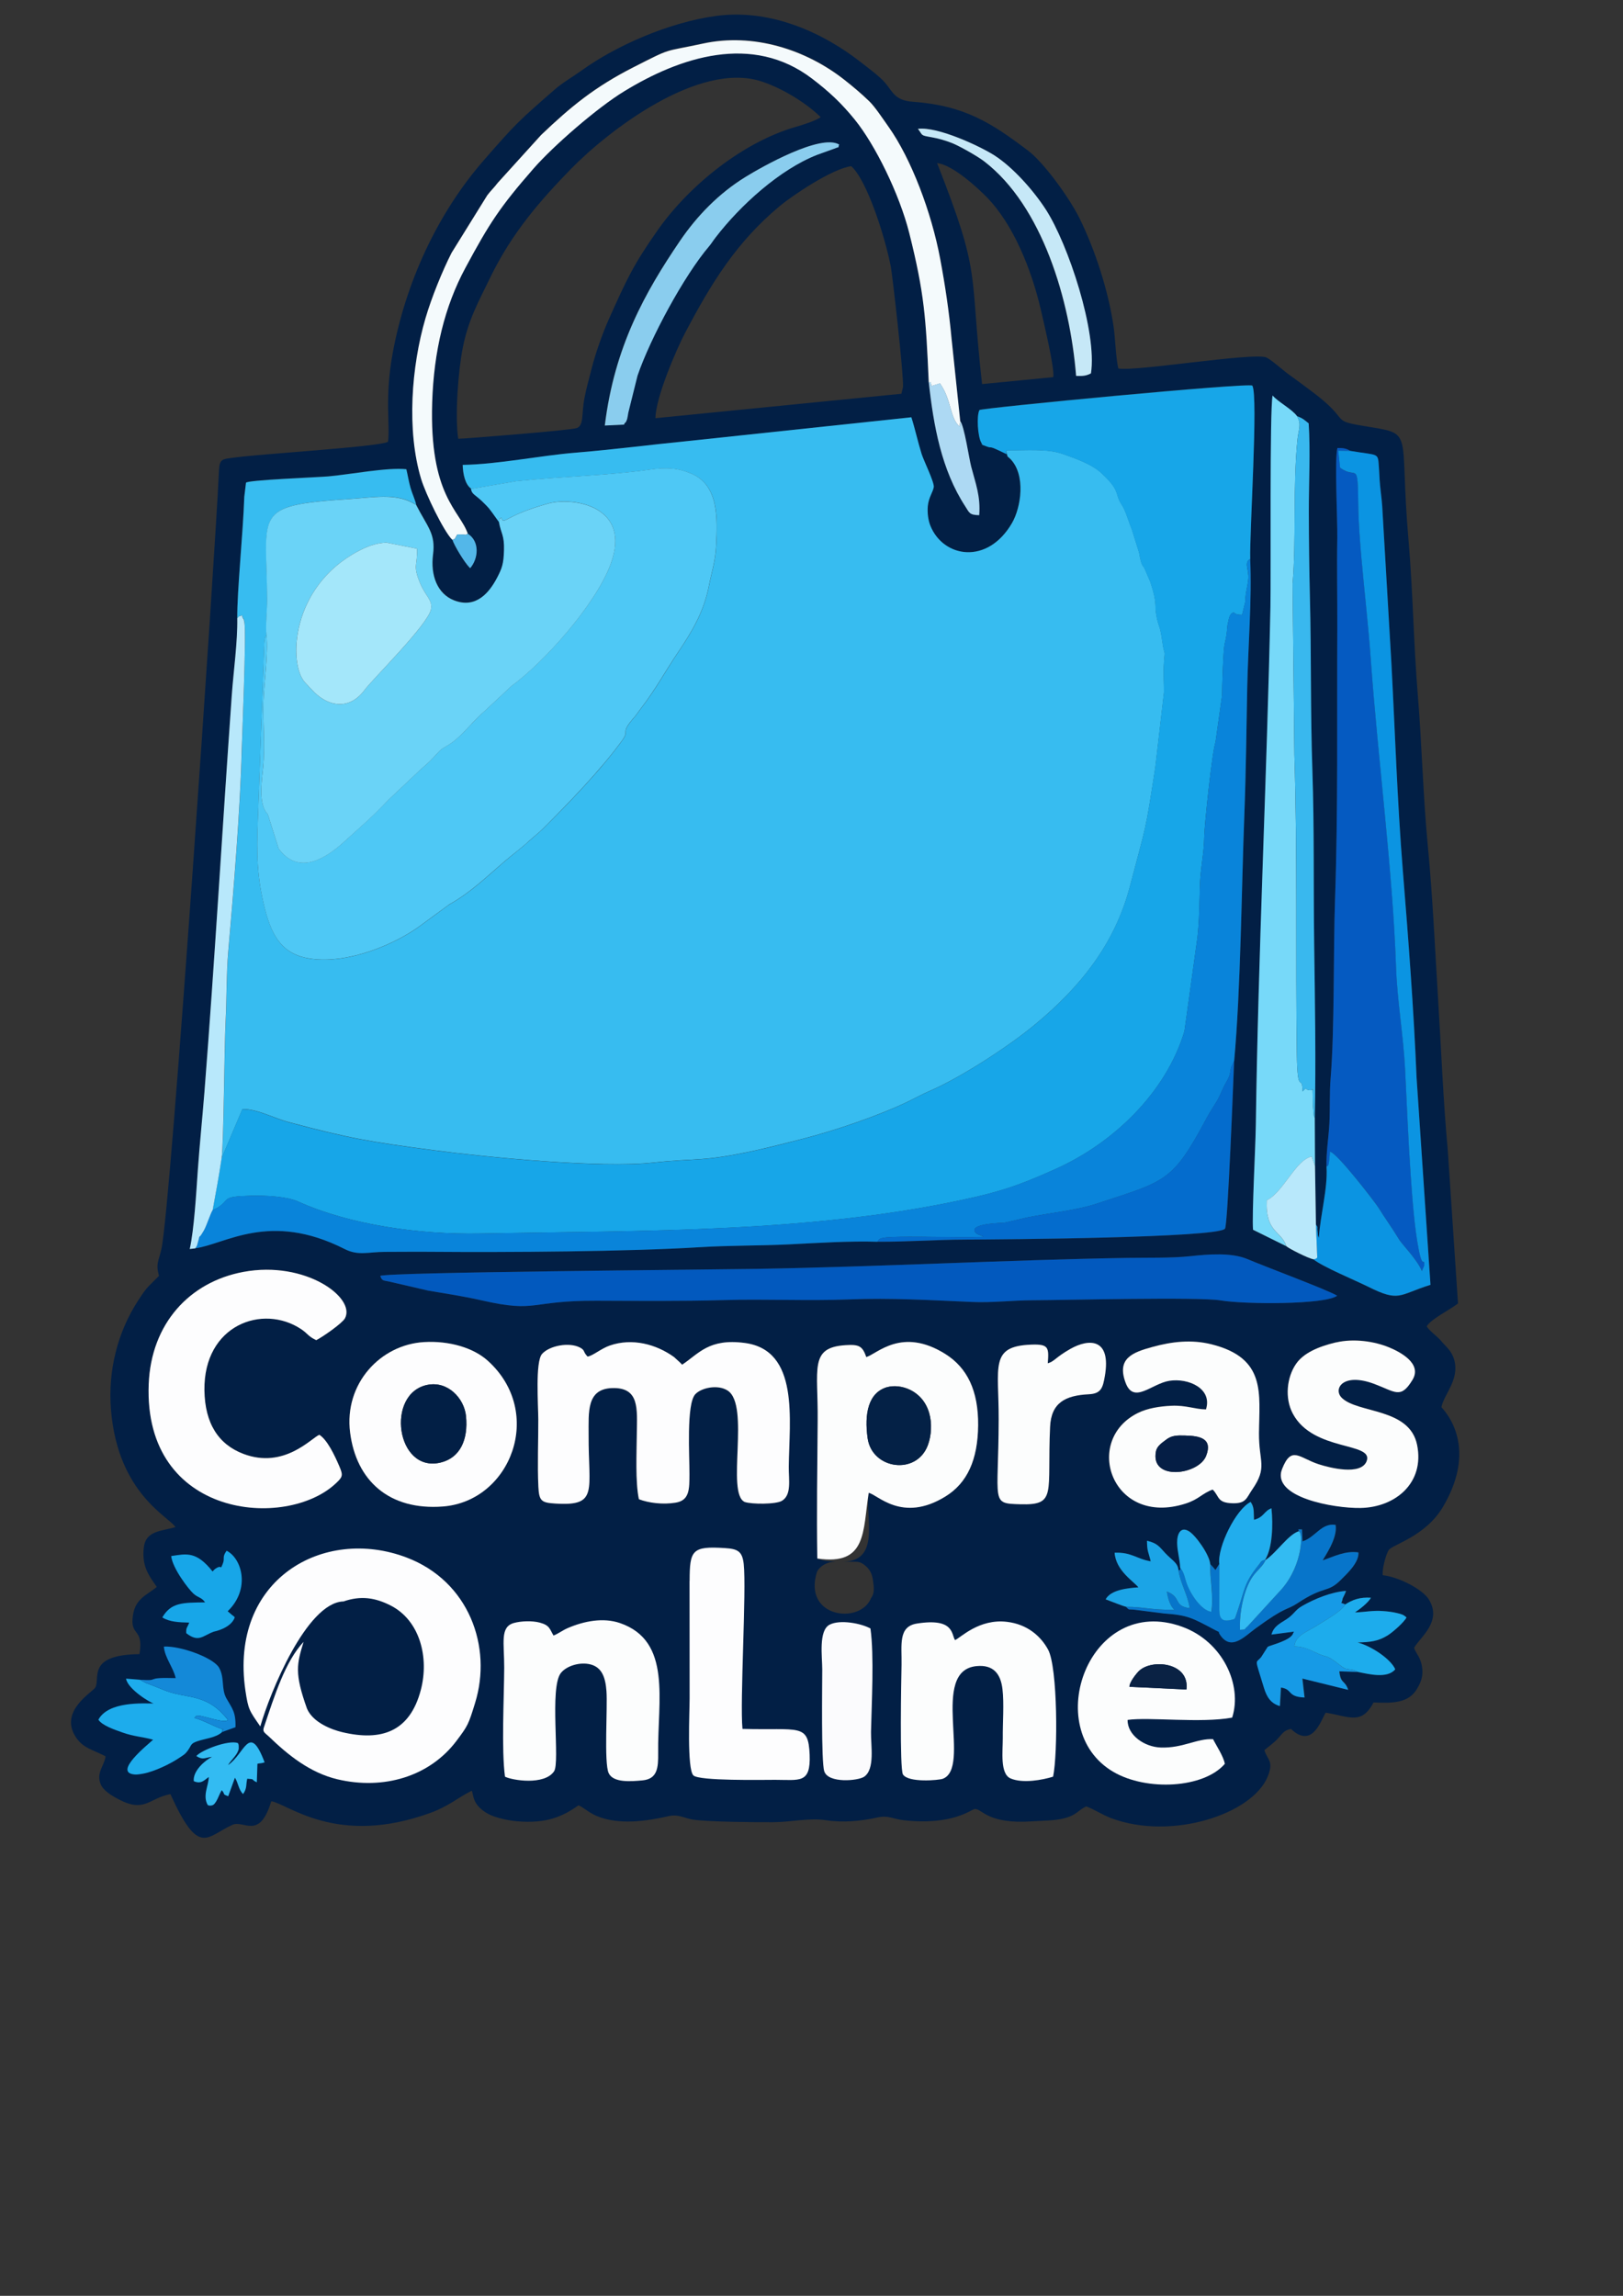 <?xml version="1.0" encoding="UTF-8"?>
<!DOCTYPE svg PUBLIC "-//W3C//DTD SVG 1.1//EN" "http://www.w3.org/Graphics/SVG/1.1/DTD/svg11.dtd">
<!-- Creator: CorelDRAW -->
<svg xmlns="http://www.w3.org/2000/svg" xml:space="preserve" width="210mm" height="297mm" version="1.1" style="shape-rendering:geometricPrecision; text-rendering:geometricPrecision; image-rendering:optimizeQuality; fill-rule:evenodd; clip-rule:evenodd"
viewBox="0 0 21000 29700"
 xmlns:xlink="http://www.w3.org/1999/xlink"
 xmlns:xodm="http://www.corel.com/coreldraw/odm/2003">
 <rect x="0" y="0" width="21000" height="29700" fill="#333333" stroke="none"/>
 <defs>
  <style type="text/css">
   <![CDATA[
    .fil0 {fill:#021F45}
    .fil7 {fill:#0259BE}
    .fil23 {fill:#042146}
    .fil14 {fill:#046CCD}
    .fil29 {fill:#051E45}
    .fil6 {fill:#055AC1}
    .fil20 {fill:#0775CA}
    .fil5 {fill:#0984DA}
    .fil30 {fill:#0A2244}
    .fil11 {fill:#0B94E2}
    .fil26 {fill:#1489D8}
    .fil21 {fill:#169AE6}
    .fil2 {fill:#17A6E8}
    .fil25 {fill:#1BA4E6}
    .fil19 {fill:#1DACEC}
    .fil24 {fill:#21ADED}
    .fil28 {fill:#33BBF2}
    .fil1 {fill:#37BCF0}
    .fil15 {fill:#39B8EE}
    .fil3 {fill:#4EC8F5}
    .fil31 {fill:#53B7E9}
    .fil4 {fill:#6AD3F7}
    .fil9 {fill:#77D9F9}
    .fil17 {fill:#8ACDEE}
    .fil13 {fill:#A4E7FA}
    .fil27 {fill:#ADD9F3}
    .fil16 {fill:#B8E8FB}
    .fil22 {fill:#C6E8F7}
    .fil12 {fill:#F4FAFC}
    .fil18 {fill:#FBFBFD}
    .fil10 {fill:#FCFDFD}
    .fil8 {fill:#FDFDFE}
   ]]>
  </style>
 </defs>
 <g id="Capa_x0020_1">
  <path class="fil0" d="M11264 21068c49,347 15,966 7,1336 -4,178 54,483 -89,580 -79,54 -466,89 -516,-71 -41,-130 -27,-1102 -26,-1318 0,-163 -50,-502 95,-578 136,-71 413,-16 530,50zm-2342 -616c1,-397 30,-452 457,-424 164,11 225,41 243,206 37,338 -51,1780 -16,2133 743,20 853,-76 869,334 15,378 -130,324 -447,325 -166,0 -981,16 -1057,-57 -85,-82 -49,-830 -49,-998l-1 -1519zm-6382 2265c68,-78 415,-211 538,-168 7,16 10,16 11,52 0,32 2,19 -8,49 -19,60 -98,128 -130,184 217,-146 275,-560 473,-35l-27 7c-3,1 -10,2 -13,3l-40 5c-2,0 -11,6 -13,2l-8 241c-87,-41 -11,-39 -124,-46 -19,83 0,122 -54,198 -60,-60 -59,-136 -105,-212l-87 240c-85,-32 -31,-19 -84,-78 -28,43 -47,105 -70,142 -33,53 -46,56 -84,58l-26 -6c-72,-124 11,-252 12,-365 -53,37 -97,98 -194,54 -13,-131 140,-267 236,-314 -94,9 -115,46 -203,-11zm13308 102c-271,316 -1011,357 -1444,103 -948,-557 -310,-2309 890,-1877 526,190 783,753 649,1176 -404,74 -1080,-10 -1353,30 -3,196 218,350 429,357 287,10 471,-120 677,-108 38,77 137,225 152,320zm-10588 -2668c808,307 1111,1156 886,1882 -86,276 -94,295 -240,489 -349,464 -946,639 -1541,498 -507,-120 -617,-354 -855,-527 -5,-3 -22,-14 -24,-19 -721,-967 -89,-2963 1773,-2322zm7096 1066c73,-33 311,-279 671,-236 260,31 434,181 532,359 126,231 127,1351 65,1644 -133,43 -392,92 -550,23 -140,-61 -100,-354 -101,-524 -1,-193 18,-447 -4,-631 -23,-197 -116,-319 -337,-298 -610,60 -57,1319 -437,1458 -50,18 -444,54 -514,-57 -44,-80 -22,-1228 -18,-1419 5,-252 -48,-495 200,-533 484,-75 444,143 492,214zm-5194 -57c62,-24 111,-65 185,-97 207,-89 456,-139 674,-64 675,232 484,1004 494,1681 3,188 -8,335 -203,354 -149,14 -377,33 -437,-93 -63,-133 -13,-851 -29,-1062 -14,-175 -57,-304 -202,-344 -136,-38 -313,15 -388,110 -150,190 -8,1155 -88,1272 -126,184 -542,117 -635,69 -47,-352 -12,-1019 -10,-1409 2,-320 -58,-528 125,-579 93,-26 238,-32 335,-5 130,35 127,83 179,169zm-4294 1248c-81,71 -215,81 -318,116 -89,30 -73,46 -118,113 -39,57 -63,67 -116,102 -113,77 -321,177 -466,204 -33,6 -73,14 -107,11 -298,-21 185,-399 235,-450 -138,-40 -243,-39 -398,-94 -103,-37 -259,-88 -310,-165 131,-241 582,-209 717,-210 -35,-2 -338,-184 -359,-321l178 14c286,20 32,-33 463,-21 -30,-137 -141,-262 -153,-408 221,-11 640,146 714,272 75,129 26,273 95,397 75,133 123,174 118,374l-177 64zm-118 -2078c3,-3 7,-9 9,-11l19 -19c105,-76 63,31 104,-72 30,-74 -14,-77 49,-167 201,101 309,499 14,783l56 48c13,11 17,9 36,31 -51,145 -269,183 -275,186 -142,54 -192,142 -353,19 -4,-76 14,-68 38,-137 -129,-3 -255,-8 -348,-67 114,-194 263,-191 554,-195 -47,-67 -85,-55 -149,-111 -64,-56 -274,-332 -290,-488 197,-30 325,-67 536,200z"/>
  <path class="fil0" d="M17406 20756c93,-60 192,-97 333,-87 -37,66 -145,149 -207,190 128,-3 222,-28 368,-17 58,4 120,12 174,25 67,16 85,23 125,57 -31,61 -174,189 -245,233 -124,77 -228,87 -388,91 171,43 427,211 487,347 -101,124 -341,63 -489,33l-231 -8c18,169 68,105 115,240l-593 -146 28 245c-230,-11 -148,-107 -305,-129l-14 240c-114,-33 -169,-113 -206,-236 -124,-408 -111,-305 -35,-399l84 -132c24,-19 306,-82 329,-177 2,-8 7,-10 10,-19l-291 38c30,-106 105,-140 191,-196 101,-65 111,-119 204,-173 167,-96 382,-183 570,-196 -9,32 -43,96 -44,99 -11,80 -48,39 34,76zm-2837 30c-18,1 -216,-78 -263,-95 67,-127 296,-146 424,-155 -61,-77 -292,-216 -308,-448 220,-9 284,82 467,111 -28,-120 -47,-123 -48,-266 142,33 163,83 239,163 93,97 158,121 168,216 32,0 21,7 24,-31 -5,-115 -38,-205 -39,-324 -2,-119 47,-213 152,-149 88,54 268,305 276,427l42 46c22,25 3,8 25,29l51 -81c-25,-216 214,-705 406,-799 50,74 37,129 43,231 130,-32 128,-113 226,-149 22,215 12,514 -79,661l4 6c140,-94 286,-321 422,-369 25,-27 -40,-28 48,-25l7 154c165,-50 243,-242 428,-213 29,176 -147,416 -167,459 133,-44 286,-128 462,-103 11,132 -159,286 -225,353 -178,180 -204,66 -564,305 -142,94 -142,33 -541,325 -148,108 -313,290 -454,92 -57,-80 30,-18 -71,-71 -290,-153 -345,-191 -659,-214l-379 -48c-92,-10 -65,11 -114,-38zm-3360 -3231c139,-40 459,-394 1024,-39 283,178 427,474 423,922 -4,443 -139,746 -424,921 -564,347 -882,-32 -992,-47 -49,315 171,908 -364,891 1,0 158,0 159,0 43,2 80,-3 123,24 107,66 128,150 138,222 11,83 23,163 -25,223 -134,348 -892,259 -699,-341 47,-87 142,-115 172,-121 0,0 33,-6 66,-8 33,-2 67,1 67,0 -88,0 -229,0 -301,-42 -8,-593 0,-1189 5,-1782 6,-675 -113,-948 360,-978 179,-12 219,15 269,154zm-5721 -194c326,-18 638,74 822,240 744,669 299,1821 -580,1887 -695,53 -1121,-335 -1200,-957 -80,-631 391,-1138 958,-1170zm2115 188c66,-8 174,-104 288,-143 289,-99 597,-18 830,150l84 77c2,2 9,14 10,11 2,-3 7,7 10,11 219,-147 348,-341 808,-282 713,93 577,999 572,1598 -2,176 39,366 -88,444 -78,48 -397,45 -483,15 -243,-114 75,-1251 -220,-1441 -128,-83 -342,-36 -419,48 -116,127 -74,805 -75,1033 -1,193 2,339 -177,369 -167,28 -352,3 -477,-44 -48,-222 -29,-605 -27,-857 3,-310 38,-594 -322,-581 -331,12 -301,313 -302,601 -4,728 132,928 -428,893 -182,-11 -212,-31 -222,-221 -14,-279 -1,-587 -1,-869 -1,-178 -41,-745 49,-846 97,-108 352,-155 491,-82 70,37 35,52 98,117zm9683 -184c229,-55 498,-17 693,66 141,59 425,208 297,418 -153,251 -220,155 -492,53 -412,-155 -540,68 -420,182 211,201 876,126 972,607 99,491 -282,807 -733,815 -344,6 -1157,-138 -1014,-504 121,-308 221,-144 472,-62 147,48 546,148 621,-37 103,-255 -688,-119 -954,-617 -109,-204 -76,-472 41,-643 96,-141 287,-224 517,-279zm-3729 271c93,-27 95,-75 294,-187 242,-137 528,-138 446,349 -26,152 -47,230 -207,238 -305,15 -488,109 -502,422 -40,862 91,1015 -383,1001 -392,-11 -285,-8 -282,-1099 2,-686 -120,-946 422,-966 224,-8 229,35 213,242zm2045 596c87,-271 -227,-410 -474,-371 -227,36 -459,306 -565,27 -120,-319 91,-395 347,-465 250,-69 504,-99 764,-34 712,178 618,636 614,1149 -3,374 115,437 -87,729 -76,109 -76,183 -256,178 -203,-6 -166,-87 -256,-177 -139,50 -176,126 -350,181 -952,306 -1336,-814 -619,-1171 123,-61 280,-87 435,-94 187,-9 309,46 445,47zm-11470 328c103,64 197,264 260,409 51,118 41,137 -44,218 -640,605 -2492,456 -2423,-1281 31,-783 527,-1324 1226,-1453 803,-149 1457,336 1313,601 -35,64 -286,240 -371,282 -107,-49 -110,-85 -195,-142 -496,-331 -1263,-57 -1252,791 6,429 182,701 506,823 525,198 876,-204 981,-248zm788 -2054c87,-49 4196,-80 4872,-91 1576,-26 3232,-116 4793,-142 250,-4 573,4 814,-22 237,-25 536,-49 743,38 245,104 1017,390 1160,473 -157,118 -1202,113 -1509,61 -275,-47 -2001,-4 -2431,-2 -271,1 -520,34 -789,22 -538,-24 -1039,-55 -1585,-33 -539,21 -1088,-7 -1630,9 -540,16 -1096,10 -1637,8 -880,-4 -762,160 -1482,-3 -241,-55 -445,-84 -699,-128l-492 -114c-91,-20 -102,-6 -128,-76zm11862 -11123c82,29 96,51 151,93 24,346 1,791 2,1148 1,370 4,736 14,1105 19,748 6,1492 32,2240 26,739 13,1496 23,2237 10,749 24,1508 8,2256l3 625 12 754c33,48 12,22 22,92 9,58 -7,28 16,80 18,-294 116,-637 99,-913 -6,-199 27,-377 37,-566 10,-193 1,-395 16,-586 51,-630 34,-1664 57,-2314 41,-1159 23,-2324 29,-3491 2,-393 -7,-792 0,-1183 4,-226 -37,-1015 2,-1163 34,1 57,-1 92,6 27,6 24,7 47,16l30 16c376,65 354,14 369,217 4,54 5,106 9,160 7,113 26,220 33,333l118 2014c48,895 77,1812 149,2703 71,875 142,1805 178,2681l180 2680c-414,130 -397,229 -808,24 -170,-85 -584,-256 -707,-354 -72,-15 -314,-137 -350,-169l-431 -213c-16,-196 32,-1063 36,-1355 30,-2204 143,-4491 189,-6706 9,-420 -11,-2535 28,-2732 65,80 251,176 316,267zm-606 1847c23,527 -27,1128 -38,1663 -11,544 -17,1098 -37,1637 -37,982 -47,2261 -132,3196 -8,204 -81,2124 -118,2170 -96,118 -2877,140 -3356,141 -382,1 -771,30 -1141,27 -353,-12 -784,17 -1144,34 -377,19 -771,13 -1146,36 -931,58 -2493,68 -3492,60 -197,-2 -395,1 -592,1 -214,0 -341,54 -520,-37 -974,-494 -1548,-59 -1935,-9l-70 8c56,-245 85,-737 104,-1012 24,-339 59,-674 86,-1016 135,-1708 232,-3421 354,-5136 22,-311 76,-683 71,-998 -3,-354 74,-1099 91,-1570l22 -181c4,-36 916,-70 1066,-83 250,-21 778,-121 1009,-92 19,80 31,161 55,244 22,75 54,139 72,213 148,290 255,372 220,644 -35,270 55,508 270,593 292,116 464,-113 554,-283 70,-131 90,-187 94,-364 5,-198 -40,-215 -65,-364l-86 -120c-33,-45 -42,-58 -90,-107 -133,-137 -172,-122 -186,-201 -79,-53 -108,-191 -111,-309 467,-8 994,-120 1461,-158 489,-40 968,-103 1447,-150l2897 -308c50,153 83,315 133,475 26,82 167,368 157,429 -10,61 -66,135 -77,245 -8,89 5,185 34,256 168,412 738,508 1055,-36 119,-205 179,-619 -17,-826 -36,-38 -41,-22 -48,-67 -283,-139 -162,-63 -271,-105 -81,-32 -32,-6 -59,-45 -46,-80 -64,-346 -24,-422 27,-28 3487,-358 3531,-316 79,132 -38,1915 -27,2242zm-7695 -1820c0,-264 273,-893 380,-1097 344,-654 667,-1180 1230,-1649 163,-135 676,-482 923,-514 203,177 439,919 512,1299 21,110 167,1387 158,1558l-21 87 -3182 316zm4226 -441c-169,-1500 0,-1380 -582,-2859 209,22 544,340 639,437 349,355 582,941 701,1450 31,135 185,773 163,882l-921 90zm-4884 535c125,-1019 521,-1724 970,-2384 222,-327 504,-617 847,-829 213,-132 976,-564 1215,-421 -24,60 24,16 -65,54l-217 78c-484,187 -997,654 -1316,1069 -40,52 -52,77 -84,114 -325,381 -762,1191 -927,1675l-119 478c-2,13 -12,74 -15,82 -25,74 -29,32 -40,73l-251 12zm6099 -642c-79,-981 -439,-2199 -1190,-2776 -87,-67 -316,-196 -415,-236 -78,-32 -173,-60 -263,-75 -154,-27 -111,-21 -179,-109 258,-33 811,228 991,344 233,150 497,442 663,698 292,451 668,1589 585,2121 -62,34 -111,35 -193,33zm-7993 814c-45,-297 1,-889 59,-1178 74,-371 203,-592 349,-895 287,-597 667,-1023 1049,-1416 472,-484 1652,-1405 2472,-1132 267,89 564,270 761,460 -61,48 -251,106 -325,127 -683,198 -1376,756 -1783,1334 -320,455 -403,641 -630,1146 -83,186 -177,449 -229,658 -32,128 -64,235 -89,366 -41,211 -5,358 -101,392 -85,30 -1506,142 -1533,138zm124 1228c155,98 139,319 30,445 -3,-3 -8,-7 -10,-9 -65,-65 -201,-287 -221,-361 -111,-111 -344,-592 -403,-787 -190,-629 -125,-1458 56,-2077 80,-273 221,-618 338,-848l461 -743c45,-61 90,-100 135,-161l563 -621c386,-369 692,-621 1195,-876 515,-262 366,-191 898,-306 650,-141 1331,74 1832,470 118,93 215,175 318,274 73,70 180,231 255,337 291,412 553,1103 665,1704 64,341 114,674 147,1030l113 1074c52,56 114,483 141,586 56,215 123,380 104,629 -128,-3 -126,-29 -181,-115 -308,-474 -410,-1042 -472,-1609 -37,-831 -55,-1142 -252,-1928 -127,-507 -442,-1143 -704,-1466 -173,-214 -333,-363 -553,-531 -774,-592 -1711,-278 -2433,164 -349,213 -914,704 -1171,998 -436,499 -572,706 -883,1287 -267,497 -408,1073 -429,1738 -38,1213 356,1394 461,1700zm-1036 -1187c-124,63 -1595,152 -1967,200 -196,26 -210,13 -219,213 -39,912 -617,9476 -743,10030 -37,161 -74,185 -31,346 -157,159 -151,136 -270,319 -265,407 -392,905 -351,1412 88,1091 760,1389 834,1519 -181,53 -383,45 -409,261 -30,251 71,372 168,513 -131,106 -273,150 -307,356 -50,299 141,155 83,513 -692,7 -502,317 -573,433 -37,60 -464,300 -257,631 95,153 219,168 391,258 -15,121 -124,211 -64,359 35,86 143,150 237,199 334,176 393,-19 666,-69 371,821 466,548 803,397 148,-66 349,203 502,-305 217,33 848,593 2063,149 233,-85 353,-197 531,-285 26,53 2,180 206,296 93,53 269,91 389,100 365,29 572,-55 786,-207 58,22 137,96 234,137 292,123 653,66 937,2 122,-28 205,30 313,46 202,30 835,35 1041,33 232,-2 464,-58 673,-26 222,35 463,12 674,-36 134,-30 204,21 330,36 644,74 884,-144 927,-145 95,-3 162,200 743,160 141,-10 287,-7 411,-39 167,-43 176,-102 286,-154 101,35 205,107 324,152 779,292 1830,-51 2026,-541 80,-200 -5,-210 -44,-339 64,-55 114,-86 171,-146 59,-62 76,-109 172,-129 276,262 388,-108 450,-210 311,51 463,162 620,-132 259,12 452,5 560,-173 52,-86 86,-172 67,-287 -20,-126 -71,-160 -103,-245 66,-130 370,-337 191,-628 -79,-128 -384,-290 -596,-313 -12,-73 42,-279 79,-328 53,-71 477,-176 702,-560 481,-818 -20,-1274 -22,-1286 31,-167 241,-359 163,-620 -34,-112 -102,-159 -162,-231 -60,-72 -153,-130 -192,-195 65,-102 290,-205 405,-296l-132 -1981c-59,-631 -85,-1313 -126,-1964 -40,-645 -70,-1329 -133,-1980 -61,-633 -76,-1309 -130,-1960 -54,-662 -62,-1326 -119,-1987 -129,-1482 100,-1364 -607,-1484 -404,-68 -144,-67 -631,-432 -106,-79 -201,-151 -306,-226 -84,-60 -225,-189 -292,-222 -151,-74 -1707,185 -1919,141 -34,-144 -38,-386 -62,-548 -68,-459 -237,-983 -439,-1393 -133,-270 -466,-725 -664,-875 -478,-362 -824,-586 -1498,-635 -231,-17 -255,-130 -359,-250 -66,-77 -228,-198 -333,-279 -421,-326 -1102,-679 -1840,-582 -629,83 -1319,397 -1744,703 -132,95 -247,157 -358,254 -456,398 -495,431 -918,917 -600,690 -1009,1586 -1175,2495 -106,581 -29,938 -60,1143z"/>
  <path class="fil1" d="M6094 6326l583 -100c606,-64 1177,-71 1732,-150 212,-30 362,-22 538,52 359,152 336,586 320,931 -9,204 -62,354 -93,517 -66,346 -229,608 -394,854 -200,298 -270,451 -495,747l-68 92c-206,231 -61,166 -166,310 -273,379 -696,815 -1025,1142 -60,59 -111,97 -167,148 -119,108 -222,182 -344,287 -215,185 -425,391 -701,545l-363 266c-337,252 -939,501 -1416,438 -374,-49 -512,-279 -606,-644 -102,-397 -111,-706 -92,-1152l82 -2270c1,-25 3,-50 9,-74 14,-52 -5,-12 22,-45 -15,-126 9,-329 8,-471 -7,-1130 -198,-1210 1063,-1294 316,-21 587,-76 817,49 41,22 3,2 47,24 -18,-75 -50,-138 -72,-213 -24,-83 -36,-164 -55,-244 -231,-29 -759,71 -1009,92 -150,13 -1062,47 -1066,83l-22 181c-16,471 -94,1217 -91,1570 55,-52 -1,-9 62,-37 25,92 12,-10 31,88 27,133 -32,1518 -35,1674 -17,727 -107,1830 -174,2590 -24,277 -19,593 -33,877 -19,380 -24,1577 -52,1791l268 -633c197,-1 414,121 602,170 781,208 1040,253 1885,364 687,91 2152,232 2823,159 589,-64 629,-5 1337,-160 213,-47 407,-99 602,-148 413,-105 1000,-304 1383,-492 94,-46 171,-89 251,-123 408,-175 1032,-580 1380,-870 569,-472 1024,-1029 1220,-1778 222,-847 194,-672 329,-1542l113 -976c0,-116 -10,-263 -1,-375 17,-212 8,-65 -21,-275 -31,-224 -42,-172 -70,-305 -41,-194 17,-153 -85,-469l-77 -178c-25,-46 -36,-19 -69,-202l-90 -289c-37,-91 -65,-190 -103,-273 -23,-50 -43,-69 -63,-113 -49,-109 -11,-146 -226,-348 -128,-121 -342,-194 -502,-251 -203,-73 -474,-46 -726,-48 -19,31 -14,-6 0,49 7,45 12,29 48,67 196,206 136,621 17,826 -317,544 -887,448 -1055,36 -29,-71 -42,-167 -34,-256 10,-110 67,-183 77,-245 10,-61 -132,-347 -157,-429 -50,-160 -84,-322 -133,-475l-2897 308c-479,47 -958,110 -1447,150 -467,38 -995,150 -1461,158 3,118 32,256 111,309z"/>
  <path class="fil2" d="M13027 5876c-13,-55 -19,-18 0,-49 252,3 523,-25 726,48 160,57 374,130 502,251 214,203 177,239 226,348 20,44 40,63 63,113 38,83 66,182 103,273l90 289c33,182 44,156 69,202l77 178c102,316 44,275 85,469 28,133 39,81 70,305 29,210 39,63 21,275 -9,112 0,259 1,375l-113 976c-135,869 -106,695 -329,1542 -197,749 -652,1306 -1220,1778 -348,289 -972,695 -1380,870 -80,34 -157,77 -251,123 -382,188 -969,387 -1383,492 -195,50 -389,102 -602,148 -707,155 -748,96 -1337,160 -671,73 -2136,-69 -2823,-159 -845,-111 -1104,-156 -1885,-364 -188,-50 -405,-172 -602,-170l-268 633c-36,240 -75,449 -116,673l62 -30c171,-108 39,-146 431,-156 194,-5 466,9 611,74 673,304 1572,429 2348,415 2111,-39 4384,-4 6430,-476 427,-99 671,-201 1023,-358 747,-333 1432,-989 1670,-1784l168 -1212c24,-214 26,-435 32,-669 6,-223 53,-416 56,-631 2,-157 103,-1111 146,-1228l85 -606c0,-104 14,-581 33,-661 42,-175 26,-221 46,-287 2,-6 12,-90 49,-113 50,-31 -5,21 131,21l40 -164c3,-128 30,-194 40,-297 12,-123 -62,-216 25,-262 -11,-327 106,-2111 27,-2242 -44,-42 -3504,289 -3531,316 -39,76 -22,343 24,422 27,39 -22,13 59,45 109,43 -12,-34 271,105z"/>
  <path class="fil3" d="M6094 6326c15,79 54,64 186,201 48,49 57,62 90,107l86 120c18,-70 -17,-21 30,-57 20,31 6,58 80,18 166,-90 351,-153 533,-203 310,-85 1081,28 803,784 -198,536 -879,1284 -1284,1578l-337 315c-152,127 -293,321 -444,425 -65,45 -115,61 -162,113 -174,192 -142,137 -311,301l-335 316c-252,262 -307,298 -567,537 -250,229 -600,447 -857,96l-133 -422c-31,-79 6,7 -36,-59 -84,-131 -50,-378 -31,-571 28,-279 -4,-570 5,-855 8,-252 62,-608 39,-851 -27,33 -8,-7 -22,45 -6,24 -8,49 -9,74l-82 2270c-19,446 -9,756 92,1152 94,366 233,595 606,644 477,63 1079,-186 1416,-438l363 -266c276,-154 486,-361 701,-545 122,-105 226,-178 344,-287 56,-51 108,-89 167,-148 329,-328 752,-764 1025,-1142 104,-144 -40,-79 166,-310l68 -92c225,-297 295,-450 495,-747 165,-246 328,-508 394,-854 31,-163 84,-314 93,-517 16,-345 38,-779 -320,-931 -175,-74 -326,-83 -538,-52 -555,79 -1126,86 -1732,150l-583 100z"/>
  <path class="fil4" d="M5395 7098c10,225 -59,207 41,447 69,165 164,218 140,339 -41,201 -753,899 -858,1041 -190,258 -454,224 -650,31 -47,-46 -80,-81 -125,-132 -213,-238 -184,-1232 694,-1695 104,-55 219,-103 362,-110l396 79zm-1946 1122c23,243 -31,599 -39,851 -9,284 23,575 -5,855 -20,193 -53,440 31,571 42,66 5,-19 36,59l133 422c257,351 608,133 857,-96 261,-239 316,-275 567,-537l335 -316c169,-164 136,-109 311,-301 47,-52 97,-68 162,-113 151,-104 291,-298 444,-425l337 -315c405,-293 1086,-1042 1284,-1578 279,-756 -493,-868 -803,-784 -182,50 -368,113 -533,203 -74,40 -60,13 -80,-18 -47,36 -12,-13 -30,57 26,148 71,166 65,364 -5,177 -25,233 -94,364 -91,170 -262,399 -554,283 -214,-85 -305,-322 -270,-593 35,-272 -72,-354 -220,-644 -44,-22 -6,-2 -47,-24 -231,-124 -502,-70 -817,-49 -1262,84 -1070,164 -1063,1294 1,142 -23,345 -8,471z"/>
  <path class="fil5" d="M2751 15653c-28,39 -77,199 -114,264 -97,170 -27,-23 -89,195l-16 29c-1,-3 -5,6 -8,8 387,-50 961,-485 1935,9 179,91 306,37 520,37 197,0 395,-3 592,-1 999,8 2560,-2 3492,-60 375,-23 769,-18 1146,-36 361,-18 791,-46 1144,-34 24,-27 8,-50 156,-59 257,-16 880,8 1219,-4 -45,-29 -77,-24 -103,-53 -109,-123 361,-127 369,-129l297 -69c298,-60 632,-90 905,-180 890,-294 974,-274 1419,-1109 46,-87 92,-150 134,-222 44,-76 69,-156 117,-238 68,-116 44,-131 66,-199l37 -76c85,-935 94,-2214 132,-3196 21,-539 26,-1093 37,-1637 11,-534 62,-1136 38,-1663 -86,45 -13,138 -25,262 -10,103 -37,169 -40,297l-40 164c-136,0 -81,-52 -131,-21 -38,23 -47,107 -49,113 -21,65 -5,112 -46,287 -19,80 -33,556 -33,661l-85 606c-43,117 -143,1071 -146,1228 -3,214 -49,407 -56,631 -7,233 -8,454 -32,669l-168 1212c-238,795 -922,1451 -1670,1784 -352,157 -596,259 -1023,358 -2045,472 -4319,437 -6430,476 -776,15 -1676,-111 -2348,-415 -145,-65 -417,-80 -611,-74 -392,10 -260,48 -431,156l-62 30z"/>
  <path class="fil6" d="M17164 15100c5,-5 10,-21 12,-18 21,33 32,-175 33,-181 85,2 588,659 626,720 86,139 171,254 272,419 34,56 238,264 292,405l31 -74c1,-113 -21,59 -72,-204 -57,-292 -83,-667 -104,-965 -32,-459 -50,-927 -72,-1363 -23,-451 -103,-889 -118,-1339 -42,-1231 -235,-2688 -326,-3966 -31,-439 -84,-884 -122,-1320 -19,-223 -37,-451 -40,-670 -7,-611 -19,-329 -236,-493l-23 -219 157 2 -30 -16c-23,-9 -20,-10 -47,-16 -35,-7 -57,-5 -92,-6 -39,148 2,937 -2,1163 -7,392 2,790 0,1183 -6,1167 11,2332 -29,3491 -23,650 -5,1684 -57,2314 -16,191 -6,393 -16,586 -10,189 -43,367 -37,566z"/>
  <path class="fil7" d="M4920 16506c26,70 37,55 128,76l492 114c254,43 459,73 699,128 720,163 603,0 1482,3 541,2 1097,7 1637,-8 542,-16 1091,12 1630,-9 546,-21 1046,10 1585,33 269,12 518,-21 789,-22 430,-2 2155,-45 2431,2 307,52 1353,57 1509,-61 -143,-83 -915,-369 -1160,-473 -207,-88 -507,-64 -743,-38 -240,26 -564,18 -814,22 -1561,26 -3217,116 -4793,142 -676,11 -4786,42 -4872,91z"/>
  <path class="fil8" d="M4439 20719c231,-81 417,-50 616,51 378,193 500,672 390,1092 -143,545 -514,666 -1018,546 -126,-30 -374,-119 -454,-302 -166,-463 -132,-578 -45,-866 -237,254 -370,678 -517,1117 -11,49 14,59 65,105 254,246 537,472 890,556 595,141 1192,-34 1541,-498 146,-194 155,-212 240,-489 225,-726 -78,-1575 -886,-1882 -1076,-409 -2295,283 -2086,1719 38,253 50,259 193,466 125,-438 598,-1596 1072,-1617z"/>
  <path class="fil8" d="M7603 17550c-63,-65 -29,-80 -98,-117 -139,-73 -394,-26 -491,82 -90,101 -49,668 -49,846 1,282 -12,590 1,869 9,190 40,210 222,221 560,35 424,-165 428,-893 1,-288 -29,-589 302,-601 360,-13 325,271 322,581 -2,252 -21,635 27,857 125,48 310,72 477,44 179,-30 176,-176 177,-369 1,-229 -42,-907 75,-1033 77,-84 291,-131 419,-48 295,191 -23,1328 220,1441 86,31 405,33 483,-15 127,-78 86,-267 88,-444 6,-599 142,-1506 -572,-1598 -460,-60 -589,135 -808,282 -4,-3 -9,-14 -10,-11 -2,3 -8,-9 -10,-11l-84 -77c-233,-168 -542,-249 -830,-150 -114,39 -223,135 -288,143z"/>
  <path class="fil9" d="M16644 16122c-65,-201 -272,-175 -254,-593 216,-105 376,-527 582,-566l43 125 -3 -625c-3,-5 -6,-18 -7,-16 -1,3 -5,-12 -6,-16l-12 -133c0,-66 -1,-131 -4,-198 -52,-28 48,1 -18,3 -104,4 -33,-62 -111,16 -5,-246 -66,74 -74,-472 -19,-1294 9,-2577 -32,-3886l-23 -2210c48,-544 2,-1287 64,-1875 13,-120 55,-188 -7,-293 -65,-91 -251,-187 -316,-267 -39,196 -20,2312 -28,2732 -46,2215 -159,4502 -189,6706 -4,292 -52,1159 -36,1355l431 213z"/>
  <path class="fil10" d="M11479 17945c166,-48 457,34 544,334 38,130 30,291 -18,419 -149,393 -721,308 -778,-92 -44,-313 5,-590 253,-662zm-270 -389c-50,-140 -89,-166 -269,-154 -472,30 -353,304 -360,978 -5,593 -14,1190 -5,1782 645,95 587,-351 665,-849 110,15 428,394 992,47 285,-175 420,-478 424,-921 4,-448 -141,-744 -423,-922 -565,-355 -885,-1 -1024,39z"/>
  <path class="fil8" d="M4132 18561c-105,44 -456,446 -981,248 -324,-122 -500,-394 -506,-823 -12,-848 756,-1122 1252,-791 86,57 89,93 195,142 85,-43 336,-218 371,-282 144,-266 -510,-750 -1313,-601 -699,130 -1195,670 -1226,1453 -68,1737 1784,1887 2423,1281 85,-80 95,-100 44,-218 -62,-145 -157,-345 -260,-409z"/>
  <path class="fil11" d="M17164 15100c17,276 -81,619 -99,913 -23,-52 -7,-22 -16,-80 -10,-70 11,-44 -22,-92l17 428c-27,22 -8,12 -50,22 123,99 538,270 707,354 411,205 394,105 808,-24l-180 -2680c-36,-875 -107,-1805 -178,-2681 -72,-890 -101,-1808 -149,-2703l-118 -2014c-8,-113 -26,-220 -33,-333 -3,-53 -5,-106 -9,-160 -15,-203 7,-153 -369,-217l-157 -2 23 219c218,164 229,-118 236,493 3,220 21,447 40,670 38,436 91,881 122,1320 91,1278 284,2735 326,3966 15,449 95,888 118,1339 22,436 40,904 72,1363 21,298 47,673 104,965 51,263 74,91 72,204l-31 74c-54,-141 -258,-349 -292,-405 -101,-166 -186,-280 -272,-419 -38,-61 -541,-718 -626,-720 0,5 -12,214 -33,181 -2,-3 -7,12 -12,18z"/>
  <path class="fil12" d="M5853 6980c41,-1 30,-15 65,-67l85 2c6,1 12,3 17,5l33 -15c-105,-306 -499,-488 -461,-1700 21,-665 162,-1242 429,-1738 312,-580 447,-788 883,-1287 257,-294 822,-785 1171,-998 722,-442 1658,-756 2433,-164 220,168 380,317 553,531 262,323 576,959 704,1466 197,786 215,1098 252,1928 36,27 13,-43 36,51l109 -34c151,212 126,449 254,558l9 -65 -113 -1074c-33,-356 -83,-689 -147,-1030 -112,-601 -374,-1292 -665,-1704 -75,-106 -181,-267 -255,-337 -103,-99 -200,-181 -318,-274 -501,-395 -1182,-611 -1832,-470 -532,115 -384,45 -898,306 -503,256 -809,508 -1195,876l-563 621c-45,61 -90,100 -135,161l-461 743c-117,230 -258,574 -338,848 -181,618 -246,1447 -56,2077 59,195 292,677 403,787z"/>
  <path class="fil8" d="M5528 17916c263,-55 478,172 501,404 31,306 -77,541 -331,601 -572,135 -711,-892 -171,-1005zm-40 -554c-566,32 -1038,539 -958,1170 79,622 505,1010 1200,957 879,-67 1324,-1218 580,-1887 -185,-166 -496,-259 -822,-240z"/>
  <path class="fil10" d="M7163 21160c-52,-87 -49,-134 -179,-169 -97,-26 -242,-21 -335,5 -183,51 -124,259 -125,579 -2,391 -37,1058 10,1409 93,48 510,115 635,-69 80,-117 -62,-1082 88,-1272 75,-95 252,-147 388,-110 145,40 189,170 202,344 16,211 -34,930 29,1062 60,126 288,107 437,93 195,-18 205,-166 203,-354 -9,-677 181,-1449 -494,-1681 -218,-75 -467,-25 -674,64 -74,32 -123,73 -185,97z"/>
  <path class="fil10" d="M12357 21217c-48,-72 -8,-290 -492,-214 -248,38 -195,282 -200,533 -4,192 -26,1339 18,1419 70,111 464,75 514,57 380,-140 -173,-1398 437,-1458 221,-22 314,101 337,298 22,184 2,438 4,631 1,170 -39,464 101,524 158,68 417,19 550,-23 62,-293 61,-1413 -65,-1644 -97,-178 -272,-328 -532,-359 -360,-43 -597,203 -671,236z"/>
  <path class="fil10" d="M15606 18834c-97,250 -726,328 -649,-58 14,-72 81,-112 131,-151 72,-57 142,-57 248,-54 193,5 357,40 270,263zm-4 -601c-136,-1 -258,-56 -445,-47 -155,7 -313,33 -435,94 -717,357 -334,1477 619,1171 174,-56 211,-131 350,-181 90,89 54,171 256,177 179,5 180,-69 256,-178 201,-291 84,-355 87,-729 4,-513 98,-970 -614,-1149 -260,-65 -514,-35 -764,34 -255,70 -467,146 -347,465 105,279 337,9 565,-27 247,-39 561,100 474,371z"/>
  <path class="fil10" d="M14614 21822c-2,-60 91,-176 127,-209 169,-156 655,-105 610,243l-737 -35zm1234 997c-15,-95 -114,-243 -152,-320 -207,-12 -390,118 -677,108 -212,-7 -433,-161 -429,-357 274,-40 950,45 1353,-30 135,-423 -122,-986 -649,-1176 -1200,-433 -1838,1320 -890,1877 433,254 1173,213 1444,-103z"/>
  <path class="fil8" d="M8922 20451l1 1519c0,168 -36,916 49,998 76,73 891,57 1057,57 317,0 462,53 447,-325 -17,-410 -127,-314 -869,-334 -35,-353 53,-1795 16,-2133 -18,-166 -80,-196 -243,-206 -427,-28 -456,28 -457,424z"/>
  <path class="fil10" d="M17286 17366c-230,55 -420,138 -517,279 -117,170 -150,439 -41,643 265,497 1056,362 954,617 -75,185 -474,85 -621,37 -251,-82 -351,-246 -472,62 -143,366 671,510 1014,504 452,-8 832,-324 733,-815 -97,-481 -761,-406 -972,-607 -120,-114 8,-337 420,-182 272,102 340,198 492,-53 128,-210 -156,-359 -297,-418 -195,-82 -464,-120 -693,-66z"/>
  <path class="fil13" d="M5395 7098l-396 -79c-143,7 -258,55 -362,110 -878,463 -906,1457 -694,1695 45,50 78,85 125,132 196,192 459,227 650,-31 105,-142 816,-840 858,-1041 25,-121 -71,-173 -140,-339 -100,-240 -31,-222 -41,-447z"/>
  <path class="fil14" d="M11353 16063c371,3 759,-26 1141,-27 479,-2 3260,-23 3356,-141 37,-46 110,-1966 118,-2170l-37 76c-22,68 2,83 -66,199 -48,82 -73,162 -117,238 -42,71 -87,135 -134,222 -445,835 -529,815 -1419,1109 -273,90 -607,120 -905,180l-297 69c-7,2 -477,6 -369,129 25,29 58,25 103,53 -339,12 -962,-12 -1219,4 -147,9 -132,33 -156,59z"/>
  <path class="fil15" d="M17012 14463c16,-748 2,-1507 -8,-2256 -10,-742 2,-1498 -23,-2237 -26,-748 -13,-1492 -32,-2240 -9,-368 -13,-734 -14,-1105 -1,-357 22,-803 -2,-1148 -56,-43 -70,-64 -151,-93 62,104 20,172 7,293 -63,588 -17,1331 -64,1875l23 2210c41,1309 14,2592 32,3886 8,546 69,226 74,472 78,-78 6,-12 111,-16 67,-2 -33,-31 18,-3 2,66 3,131 4,198l12 133c1,4 5,19 6,16 1,-3 4,11 7,16z"/>
  <path class="fil10" d="M13557 17637c16,-207 11,-250 -213,-242 -542,20 -420,280 -422,966 -3,1091 -110,1088 282,1099 474,13 343,-139 383,-1001 14,-313 197,-407 502,-422 160,-8 181,-86 207,-238 83,-487 -203,-486 -446,-349 -199,113 -201,160 -294,187z"/>
  <path class="fil16" d="M3070 7996c5,315 -49,687 -71,998 -122,1714 -220,3428 -354,5136 -27,341 -62,677 -86,1016 -19,275 -48,767 -104,1012l70 -8c3,-3 7,-11 8,-8l16 -29c63,-218 -8,-25 89,-195 37,-65 87,-226 114,-264 41,-224 80,-433 116,-673 28,-214 33,-1411 52,-1791 14,-284 9,-600 33,-877 67,-760 157,-1864 174,-2590 4,-157 63,-1541 35,-1674 -20,-97 -7,4 -31,-88 -63,28 -7,-15 -62,37z"/>
  <path class="fil17" d="M7824 5505l251 -12c11,-41 15,1 40,-73 3,-8 13,-69 15,-82l119 -478c165,-484 602,-1294 927,-1675 31,-37 44,-62 84,-114 319,-415 832,-881 1316,-1069l217 -78c89,-38 40,6 65,-54 -239,-143 -1002,289 -1215,421 -343,212 -625,502 -847,829 -449,661 -845,1365 -970,2384z"/>
  <path class="fil18" d="M11264 21068c-116,-66 -394,-121 -530,-50 -145,76 -95,415 -95,578 0,216 -15,1189 26,1318 51,160 438,124 516,71 143,-98 86,-402 89,-580 8,-371 42,-989 -7,-1336z"/>
  <path class="fil19" d="M2869 22408c26,-43 -14,-54 27,-31 -138,-45 -255,-120 -382,-153 56,-45 -18,-19 66,-27 40,-4 352,110 368,49 -124,-146 -236,-252 -514,-302 -305,-56 -259,-67 -542,-170l-83 -44 -178 -14c21,137 324,319 359,321 -135,1 -587,-31 -717,210 51,77 207,128 310,165 154,55 260,55 398,94 -51,50 -534,429 -235,450 34,2 74,-5 107,-11 145,-27 353,-127 466,-204 52,-35 77,-45 116,-102 46,-67 30,-82 118,-113 103,-35 237,-45 318,-116z"/>
  <path class="fil20" d="M16799 19810c69,-11 61,432 -215,746l-443 484c-55,44 -8,37 -97,43 -8,-174 28,-383 83,-529 90,-237 187,-241 250,-376l-4 -6c-74,35 -36,9 -84,69 -197,244 -174,300 -289,640 -23,67 -18,61 -72,75 -155,37 -148,-80 -151,-135l1 -592 -51 81c-22,-21 -3,-5 -25,-29l-42 -46c-5,192 47,417 14,615 -128,-15 -278,-235 -326,-389 -20,-65 -29,-122 -76,-181 -3,38 8,31 -24,31 19,157 127,336 145,493 -216,-28 -99,-140 -295,-215 12,87 45,192 99,237 -330,0 -383,-39 -628,-39 49,49 22,28 114,38l379 48c314,22 369,61 659,214 101,53 14,-9 71,71 142,199 307,16 454,-92 399,-292 399,-231 541,-325 359,-238 385,-125 564,-305 66,-67 237,-220 225,-353 -176,-25 -329,59 -462,103 20,-44 196,-283 167,-459 -184,-30 -263,163 -428,213l-7 -154c-89,-3 -23,-2 -48,25z"/>
  <path class="fil21" d="M17564 21628c-48,-33 -117,-32 -147,-39 -28,-6 -49,-24 -78,-47 -193,-151 -163,-92 -288,-151 -95,-45 -177,-92 -303,-92 16,-150 163,-184 315,-284 88,-57 300,-172 343,-259 -81,-37 -44,4 -34,-76 0,-4 35,-67 44,-99 -188,13 -402,100 -570,196 -93,54 -102,108 -204,173 -87,56 -161,90 -191,196l291 -38c-2,10 -8,11 -10,19 -23,95 -304,159 -329,177l-84 132c-76,94 -88,-9 35,399 37,123 92,203 206,236l14 -240c157,23 74,119 305,129l-28 -245 593 146c-47,-135 -97,-71 -115,-240l231 8z"/>
  <path class="fil22" d="M13923 4863c82,3 131,1 193,-33 82,-531 -293,-1670 -585,-2121 -166,-256 -430,-548 -663,-698 -181,-116 -733,-377 -991,-344 69,88 25,82 179,109 89,15 184,44 263,75 99,40 328,169 415,236 752,577 1111,1795 1190,2776z"/>
  <path class="fil19" d="M17406 20756c-44,87 -255,202 -343,259 -153,100 -300,134 -315,284 126,1 208,48 303,92 126,59 95,0 288,151 30,23 51,40 78,47 30,7 99,5 147,39 148,30 388,91 489,-33 -59,-136 -316,-304 -487,-347 160,-4 264,-14 388,-91 71,-44 214,-172 245,-233 -40,-35 -58,-41 -125,-57 -54,-13 -116,-21 -174,-25 -146,-11 -241,14 -368,17 63,-42 170,-124 207,-190 -142,-10 -241,27 -333,87z"/>
  <path class="fil0" d="M5528 17916c-541,113 -402,1140 171,1005 254,-60 361,-295 331,-601 -23,-232 -238,-459 -501,-404z"/>
  <path class="fil23" d="M11479 17945c-247,71 -297,349 -253,662 57,400 629,484 778,92 49,-128 56,-290 18,-419 -87,-300 -378,-382 -544,-334z"/>
  <path class="fil2" d="M2751 20330c-212,-267 -339,-229 -536,-200 16,157 226,432 290,488 64,56 102,44 149,111 -291,4 -440,0 -554,195 93,59 218,64 348,67 -25,69 -43,61 -38,137 160,124 211,35 353,-19 6,-2 224,-41 275,-186 -19,-22 -23,-20 -36,-31l-56 -48c296,-284 187,-682 -14,-783 -63,89 -19,92 -49,167 -41,103 1,-4 -104,72l-19 19c-2,2 -5,7 -9,11z"/>
  <path class="fil24" d="M15777 20230l-1 592c3,56 -4,173 151,135 55,-13 49,-8 72,-75 116,-340 93,-396 289,-640 48,-60 10,-34 84,-69 91,-147 102,-447 79,-661 -98,36 -96,117 -226,149 -6,-101 7,-157 -43,-231 -191,94 -431,583 -406,799z"/>
  <path class="fil16" d="M16644 16122c36,32 277,154 350,169 42,-10 23,1 50,-22l-17 -428 -12 -754 -43 -125c-206,39 -366,461 -582,566 -19,418 189,392 254,593z"/>
  <path class="fil25" d="M14569 20787c246,0 298,39 628,39 -54,-45 -87,-149 -99,-237 196,75 79,187 295,215 -18,-157 -126,-336 -145,-493 -10,-95 -75,-119 -168,-216 -76,-80 -98,-130 -239,-163 1,143 20,146 48,266 -183,-30 -246,-120 -467,-111 16,233 248,371 308,448 -127,9 -357,28 -424,155 47,17 245,96 263,95z"/>
  <path class="fil26" d="M1810 21730l83 44c282,103 237,115 542,170 278,51 390,156 514,302 -15,62 -327,-52 -368,-49 -84,8 -10,-18 -66,27 127,33 244,108 382,153 -41,-23 -1,-12 -27,31l177 -64c5,-200 -43,-241 -118,-374 -69,-124 -20,-267 -95,-397 -73,-126 -493,-283 -714,-272 12,146 123,270 153,408 -430,-13 -176,41 -463,21z"/>
  <path class="fil27" d="M12425 5451l-9 65c-128,-108 -103,-346 -254,-558l-109 34c-22,-93 0,-24 -36,-51 62,567 164,1136 472,1609 55,85 53,112 181,115 19,-248 -48,-414 -104,-629 -27,-103 -90,-531 -141,-586z"/>
  <path class="fil28" d="M2540 22717c88,57 109,20 203,11 -96,48 -249,184 -236,314 97,44 141,-17 194,-54 -1,113 -84,241 -12,365l26 6c38,-3 51,-5 84,-58 23,-37 43,-99 70,-142 53,59 -1,47 84,78l87 -240c46,76 45,152 105,212 54,-76 35,-116 54,-198 113,7 36,5 124,46l8 -241c2,4 10,-2 13,-2l40 -5c4,-1 10,-2 13,-3l27 -7c-198,-524 -256,-111 -473,35 32,-56 110,-124 130,-184 10,-30 8,-16 8,-49 0,-36 -4,-37 -11,-52 -123,-43 -470,90 -538,168z"/>
  <path class="fil28" d="M16377 20179c-63,135 -160,139 -250,376 -55,145 -91,355 -83,529 90,-6 42,1 97,-43l443 -484c275,-314 284,-757 215,-746 -136,48 -282,275 -422,369z"/>
  <path class="fil24" d="M15271 20281c47,58 56,116 76,181 48,154 198,374 326,389 33,-198 -19,-423 -14,-615 -8,-122 -188,-374 -276,-427 -105,-64 -153,30 -152,149 2,119 35,209 39,324z"/>
  <path class="fil29" d="M15606 18834c87,-223 -77,-259 -270,-263 -106,-3 -176,-2 -248,54 -50,39 -117,79 -131,151 -77,386 552,307 649,58z"/>
  <path class="fil30" d="M14614 21822l737 35c45,-349 -442,-400 -610,-243 -35,33 -129,149 -127,209z"/>
  <path class="fil31" d="M5853 6980c21,73 156,295 221,361 2,2 6,6 10,9 108,-126 124,-347 -30,-445l-33 15c-5,-1 -11,-3 -17,-5l-85 -2c-35,52 -24,66 -65,67z"/>
 </g>
</svg>
